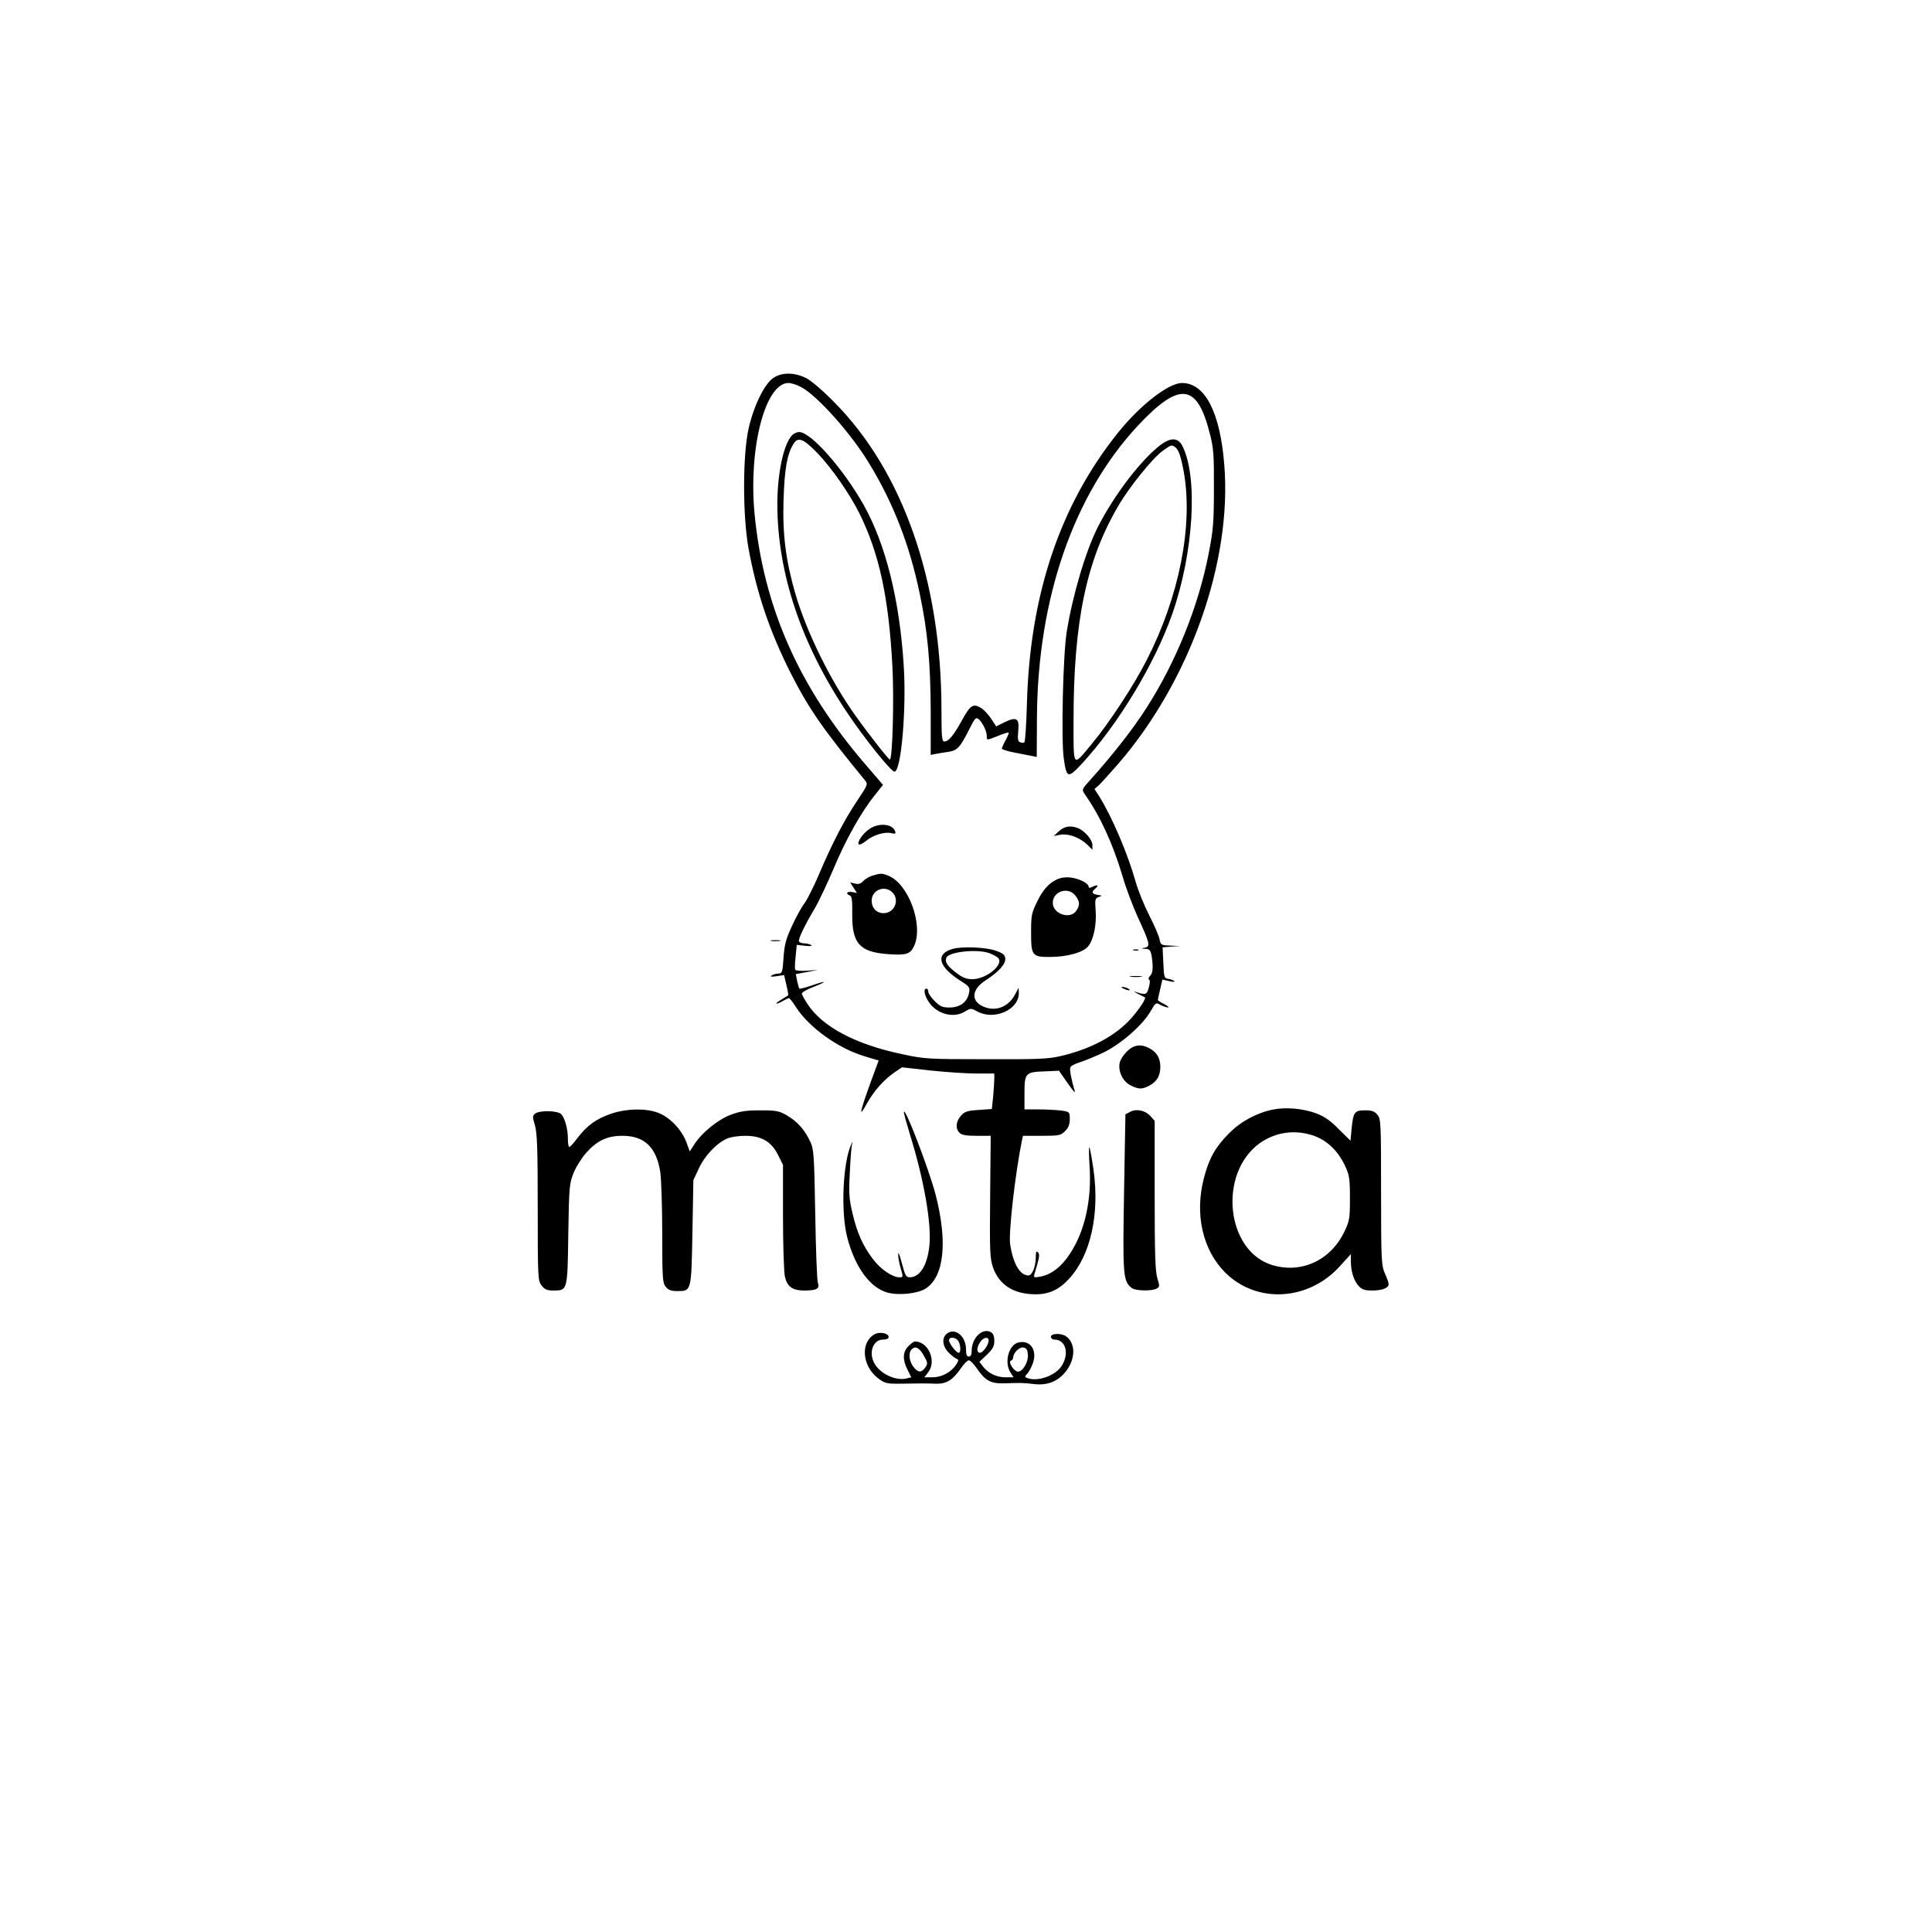 <?xml version="1.0" standalone="no"?>
<!DOCTYPE svg PUBLIC "-//W3C//DTD SVG 20010904//EN"
 "http://www.w3.org/TR/2001/REC-SVG-20010904/DTD/svg10.dtd">
<svg version="1.0" xmlns="http://www.w3.org/2000/svg"
 width="1024pt" height="1024pt" viewBox="0 0 1024 1024"
 preserveAspectRatio="xMidYMid meet">

<g transform="translate(0,1024) scale(0.1,-0.1)"
fill="#000000" stroke="none">
<path d="M4099 8237 c-47 -31 -104 -148 -131 -267 -32 -140 -32 -463 -1 -635
44 -240 112 -441 225 -665 96 -188 168 -292 391 -564 18 -22 18 -24 -41 -112
-69 -103 -132 -225 -202 -390 -27 -63 -61 -131 -75 -150 -15 -19 -45 -73 -66
-119 -33 -71 -41 -99 -46 -170 -5 -78 -8 -85 -27 -85 -12 0 -28 -5 -36 -10
-11 -7 -3 -8 26 -4 l40 6 12 -53 c7 -28 11 -53 10 -54 -2 -2 -19 -12 -38 -24
-39 -23 -30 -29 10 -6 14 8 28 14 31 15 4 0 21 -21 37 -47 71 -110 225 -220
366 -262 l73 -22 -43 -117 c-58 -161 -64 -192 -20 -112 39 69 88 125 148 167
l39 26 152 -17 c84 -9 194 -16 245 -16 l92 0 0 -27 c0 -16 -3 -58 -6 -94 l-7
-67 -70 -5 c-61 -4 -74 -8 -94 -31 -27 -31 -30 -68 -7 -90 11 -12 36 -16 90
-16 l75 0 -3 -322 c-3 -291 -1 -328 15 -375 33 -94 110 -143 227 -143 71 0
124 25 177 83 113 123 162 341 129 576 -9 63 -19 117 -22 120 -3 3 -3 -41 1
-99 12 -182 -26 -349 -106 -468 -44 -67 -97 -107 -153 -118 -38 -7 -39 -6 -32
17 26 86 28 101 17 112 -8 8 -11 2 -11 -25 0 -50 -19 -98 -39 -98 -45 0 -81
61 -97 165 -9 60 26 369 62 548 l6 27 99 0 c93 0 102 2 124 25 18 17 25 35 25
63 0 39 0 39 -46 46 -26 3 -80 6 -120 6 l-74 0 0 73 c0 124 1 125 119 129 l64
3 45 -65 c25 -36 42 -56 39 -45 -18 61 -29 116 -24 128 3 7 25 19 48 26 24 7
80 30 125 51 94 45 211 147 253 221 26 45 28 47 51 33 14 -7 32 -13 40 -14 8
0 0 8 -19 18 -19 9 -34 19 -34 22 0 3 5 28 12 56 l12 52 36 -8 c19 -5 32 -5
27 0 -5 5 -19 10 -32 12 -21 3 -23 8 -26 85 l-4 82 47 4 46 3 -51 2 c-49 2
-52 3 -58 33 -3 18 -28 75 -55 128 -27 53 -59 132 -71 175 -42 150 -126 347
-195 457 l-24 37 21 18 c12 11 60 64 108 119 378 439 601 1070 559 1582 -22
278 -102 433 -224 433 -71 0 -221 -116 -339 -263 -307 -383 -467 -857 -483
-1435 -3 -111 -9 -205 -14 -207 -4 -3 -14 -2 -22 1 -12 4 -14 17 -10 60 7 67
-9 77 -73 46 l-44 -22 -26 40 c-14 21 -37 46 -50 55 -45 29 -60 20 -105 -62
-46 -83 -71 -113 -94 -113 -13 0 -15 26 -15 173 -1 678 -205 1260 -570 1627
-63 64 -123 115 -151 128 -60 29 -126 29 -170 -1z m146 -48 c85 -44 265 -245
361 -404 128 -209 216 -435 269 -693 42 -199 57 -367 58 -620 l0 -233 26 5
c14 3 45 8 68 11 48 8 61 22 112 123 27 54 34 62 47 51 21 -17 44 -64 44 -89
0 -25 -2 -25 61 0 28 12 53 19 55 17 2 -2 -5 -20 -16 -40 -11 -20 -20 -41 -20
-45 0 -4 30 -14 68 -21 37 -7 78 -15 92 -18 l25 -5 1 209 c4 633 195 1183 537
1549 219 233 312 223 379 -43 20 -77 23 -113 22 -293 0 -181 -4 -222 -28 -345
-54 -278 -173 -574 -330 -818 -70 -110 -175 -244 -294 -377 -49 -54 -49 -54
-32 -80 82 -117 148 -261 200 -435 17 -60 54 -157 80 -215 64 -138 69 -157 38
-163 -22 -4 -22 -4 3 -6 22 -1 27 -7 33 -38 9 -60 7 -91 -9 -106 -8 -9 -10
-17 -5 -19 6 -2 6 -17 -1 -42 -11 -40 -16 -41 -74 -22 -11 4 -4 -1 15 -11 19
-9 36 -18 38 -19 9 -5 -31 -65 -74 -113 -82 -91 -212 -161 -371 -198 -67 -16
-121 -18 -398 -17 -307 0 -325 1 -445 27 -246 52 -420 144 -500 265 -16 25
-30 50 -30 56 0 6 27 22 61 35 78 30 72 36 -8 8 -34 -12 -64 -19 -66 -17 -3 3
-8 21 -12 41 l-7 36 59 11 58 11 -57 -4 c-32 -2 -60 0 -63 5 -3 4 -2 36 2 70
l6 62 45 -5 c28 -3 39 -1 31 4 -8 5 -24 9 -36 9 -12 0 -24 4 -28 10 -6 10 26
79 86 180 21 36 65 130 99 210 64 153 147 300 218 387 l42 53 -92 107 c-354
411 -542 837 -589 1333 -32 346 57 690 180 690 14 0 44 -9 66 -21z"/>
<path d="M4197 7932 c-45 -49 -77 -204 -77 -366 1 -365 127 -741 370 -1103 92
-138 233 -313 251 -313 35 0 64 329 49 562 -22 350 -96 644 -212 851 -109 193
-280 387 -342 387 -13 0 -30 -8 -39 -18z m134 -92 c75 -77 172 -217 223 -319
106 -213 157 -449 176 -815 9 -171 1 -478 -13 -492 -4 -4 -103 121 -183 233
-132 185 -259 442 -319 648 -50 174 -68 312 -62 495 5 165 19 244 53 298 24
38 52 27 125 -48z"/>
<path d="M6140 7873 c-104 -85 -237 -262 -320 -424 -64 -125 -134 -359 -166
-557 -20 -123 -30 -568 -16 -671 15 -106 22 -108 94 -31 193 208 388 531 481
795 114 326 138 730 53 893 -24 46 -66 44 -126 -5z m86 -1 c21 -13 33 -50 49
-137 49 -283 -25 -657 -197 -993 -67 -133 -200 -335 -290 -443 -104 -126 -98
-135 -98 123 0 524 68 849 238 1138 57 98 182 253 234 290 44 32 47 33 64 22z"/>
<path d="M4609 5847 c-36 -24 -68 -71 -57 -83 4 -3 21 5 38 19 37 31 99 50
135 41 21 -5 24 -3 19 11 -15 39 -86 45 -135 12z"/>
<path d="M5613 5835 l-28 -26 36 7 c43 7 102 -15 142 -53 l27 -27 0 25 c0 28
-41 76 -77 90 -40 15 -70 10 -100 -16z"/>
<path d="M4624 5599 c-17 -5 -39 -18 -49 -29 -13 -14 -25 -18 -44 -13 l-25 6
18 -28 18 -28 -26 5 c-27 5 -36 -9 -12 -18 11 -4 14 -26 13 -97 -2 -157 39
-203 188 -214 96 -7 119 -1 139 41 53 111 -29 334 -137 375 -32 13 -40 13 -83
0z m106 -89 c40 -40 11 -110 -47 -110 -37 0 -63 27 -63 66 0 57 69 85 110 44z"/>
<path d="M5572 5561 c-28 -21 -51 -51 -74 -98 -31 -63 -33 -75 -33 -165 0
-124 5 -131 105 -130 91 1 173 25 198 57 29 36 45 117 39 190 -4 58 -3 64 17
71 19 6 19 7 -6 11 -31 5 -35 15 -13 33 21 17 12 24 -14 10 -14 -7 -21 -7 -21
0 0 21 -65 50 -111 50 -35 0 -56 -7 -87 -29z m127 -67 c25 -32 26 -52 5 -82
-33 -47 -124 -16 -124 43 0 61 81 87 119 39z"/>
<path d="M5047 5210 c-90 -27 -73 -93 40 -166 52 -33 55 -37 49 -67 -9 -48
-48 -77 -103 -77 -38 0 -50 5 -79 34 -19 19 -34 41 -34 50 0 9 -4 16 -10 16
-17 0 -11 -36 13 -71 43 -64 131 -88 192 -50 30 18 32 18 65 0 90 -49 221 9
220 98 l-1 28 -19 -36 c-33 -62 -94 -89 -155 -69 -80 26 -81 93 -1 144 71 46
108 88 104 117 -2 19 -14 28 -53 41 -53 18 -179 23 -228 8z m194 -21 c19 -7
40 -18 48 -25 36 -34 -60 -114 -136 -114 -30 0 -51 8 -85 34 -48 37 -61 57
-52 80 12 31 159 47 225 25z"/>
<path d="M6008 5203 c6 -2 18 -2 25 0 6 3 1 5 -13 5 -14 0 -19 -2 -12 -5z"/>
<path d="M5993 5063 c15 -2 39 -2 55 0 15 2 2 4 -28 4 -30 0 -43 -2 -27 -4z"/>
<path d="M5955 5000 c27 -12 43 -12 25 0 -8 5 -22 9 -30 9 -10 0 -8 -3 5 -9z"/>
<path d="M4088 5253 c12 -2 32 -2 45 0 12 2 2 4 -23 4 -25 0 -35 -2 -22 -4z"/>
<path d="M6010 4693 c-30 -11 -70 -57 -76 -89 -8 -45 19 -99 61 -118 41 -20
58 -20 95 -1 41 21 60 53 60 100 0 47 -19 79 -60 100 -30 15 -53 18 -80 8z"/>
<path d="M6746 4359 c-86 -18 -170 -63 -232 -126 -71 -71 -106 -132 -133 -237
-50 -191 -7 -381 113 -501 166 -165 438 -151 605 31 l61 67 0 -39 c0 -54 16
-103 42 -131 17 -18 32 -23 70 -23 54 0 88 13 88 34 0 8 -9 33 -20 57 -18 41
-20 67 -20 430 0 366 -1 388 -19 410 -15 19 -29 24 -65 24 -57 0 -63 -9 -72
-95 l-6 -66 -62 61 c-45 46 -77 68 -120 84 -70 26 -161 34 -230 20z m221 -140
c70 -26 125 -80 162 -158 23 -50 26 -68 26 -171 0 -105 -2 -120 -28 -175 -72
-153 -225 -226 -381 -181 -248 72 -292 486 -69 647 85 60 191 74 290 38z"/>
<path d="M3239 4337 c-79 -27 -127 -62 -177 -127 -20 -27 -40 -49 -44 -49 -5
-1 -8 18 -8 42 0 53 -16 112 -36 132 -19 19 -113 21 -137 3 -15 -12 -15 -17
-2 -62 12 -40 15 -122 15 -436 0 -377 1 -388 21 -414 16 -21 29 -26 63 -26 74
0 74 -1 78 300 4 250 6 268 28 323 13 32 43 80 67 107 58 65 112 90 192 90
118 0 181 -62 201 -195 5 -39 10 -185 10 -326 0 -233 2 -259 18 -279 14 -17
29 -23 61 -23 76 0 75 -3 81 311 l5 277 29 62 c31 68 95 135 151 159 19 8 62
14 96 14 85 0 138 -31 173 -102 l26 -52 0 -275 c0 -152 5 -294 10 -316 12 -55
40 -75 104 -75 65 0 82 10 71 41 -5 13 -11 177 -14 364 -6 317 -7 343 -27 385
-29 62 -67 105 -123 138 -41 24 -56 27 -141 27 -76 0 -108 -5 -158 -24 -69
-26 -155 -97 -193 -158 l-23 -36 -19 52 c-26 67 -92 134 -154 155 -67 23 -165
20 -244 -7z"/>
<path d="M5990 4347 l-25 -13 -7 -394 c-8 -462 -6 -491 41 -527 19 -15 105
-17 131 -3 17 9 17 13 4 56 -11 37 -14 131 -14 440 l0 393 -22 25 c-28 31 -74
41 -108 23z"/>
<path d="M4791 4345 c-1 -5 15 -62 34 -125 73 -235 113 -468 101 -582 -11
-105 -50 -168 -105 -168 -15 0 -23 10 -32 43 -6 23 -15 53 -19 67 -15 47 -11
-12 4 -63 14 -46 13 -47 -7 -47 -37 0 -100 43 -139 95 -53 69 -85 139 -109
242 -18 75 -21 107 -15 213 3 69 8 136 11 150 5 23 5 24 -4 3 -44 -98 -55
-356 -21 -489 40 -158 121 -270 214 -295 59 -16 157 -6 200 20 100 62 120 246
55 499 -36 137 -166 475 -168 437z"/>
<path d="M5021 3173 c-31 -21 -27 -68 7 -102 15 -15 34 -30 42 -33 12 -4 12
-9 -3 -32 -27 -40 -76 -66 -125 -66 l-43 0 20 26 c47 59 2 164 -70 164 -5 0
-21 -11 -34 -25 -31 -30 -32 -72 -5 -125 l20 -40 -25 -6 c-56 -14 -137 23
-169 77 -34 58 -10 129 45 129 18 0 29 5 29 14 0 19 -46 29 -73 15 -78 -42
-69 -169 18 -235 33 -25 46 -28 104 -28 112 2 154 2 203 0 55 -1 89 20 131 82
16 23 34 42 42 42 8 0 26 -19 42 -42 44 -65 73 -81 140 -80 101 3 107 3 165
-4 77 -9 138 20 179 84 40 63 36 134 -9 168 -24 19 -82 18 -82 -1 0 -8 8 -15
18 -15 60 0 81 -72 40 -138 -33 -53 -127 -87 -183 -66 -15 6 -15 8 1 25 9 10
22 35 29 55 23 69 -14 122 -76 109 -53 -12 -78 -106 -43 -160 l16 -25 -41 0
c-49 0 -91 20 -120 56 l-20 26 39 37 c32 31 40 45 40 74 0 26 -6 39 -19 47
-45 23 -101 -32 -101 -100 0 -20 -5 -30 -15 -30 -11 0 -15 11 -15 39 0 67 -56
115 -99 84z m59 -42 c13 -24 13 -61 1 -61 -13 0 -51 50 -51 66 0 21 38 17 50
-5z m160 4 c0 -23 -30 -65 -46 -65 -19 0 -18 30 2 58 17 25 44 29 44 7z m-343
-81 c21 -37 21 -42 7 -62 -20 -29 -38 -28 -63 4 -23 30 -27 74 -9 92 20 20 41
9 65 -34z m551 5 c3 -38 -27 -89 -53 -89 -20 0 -54 52 -37 58 6 2 12 9 12 16
0 25 32 57 53 54 17 -2 23 -11 25 -39z"/>
</g>
</svg>
